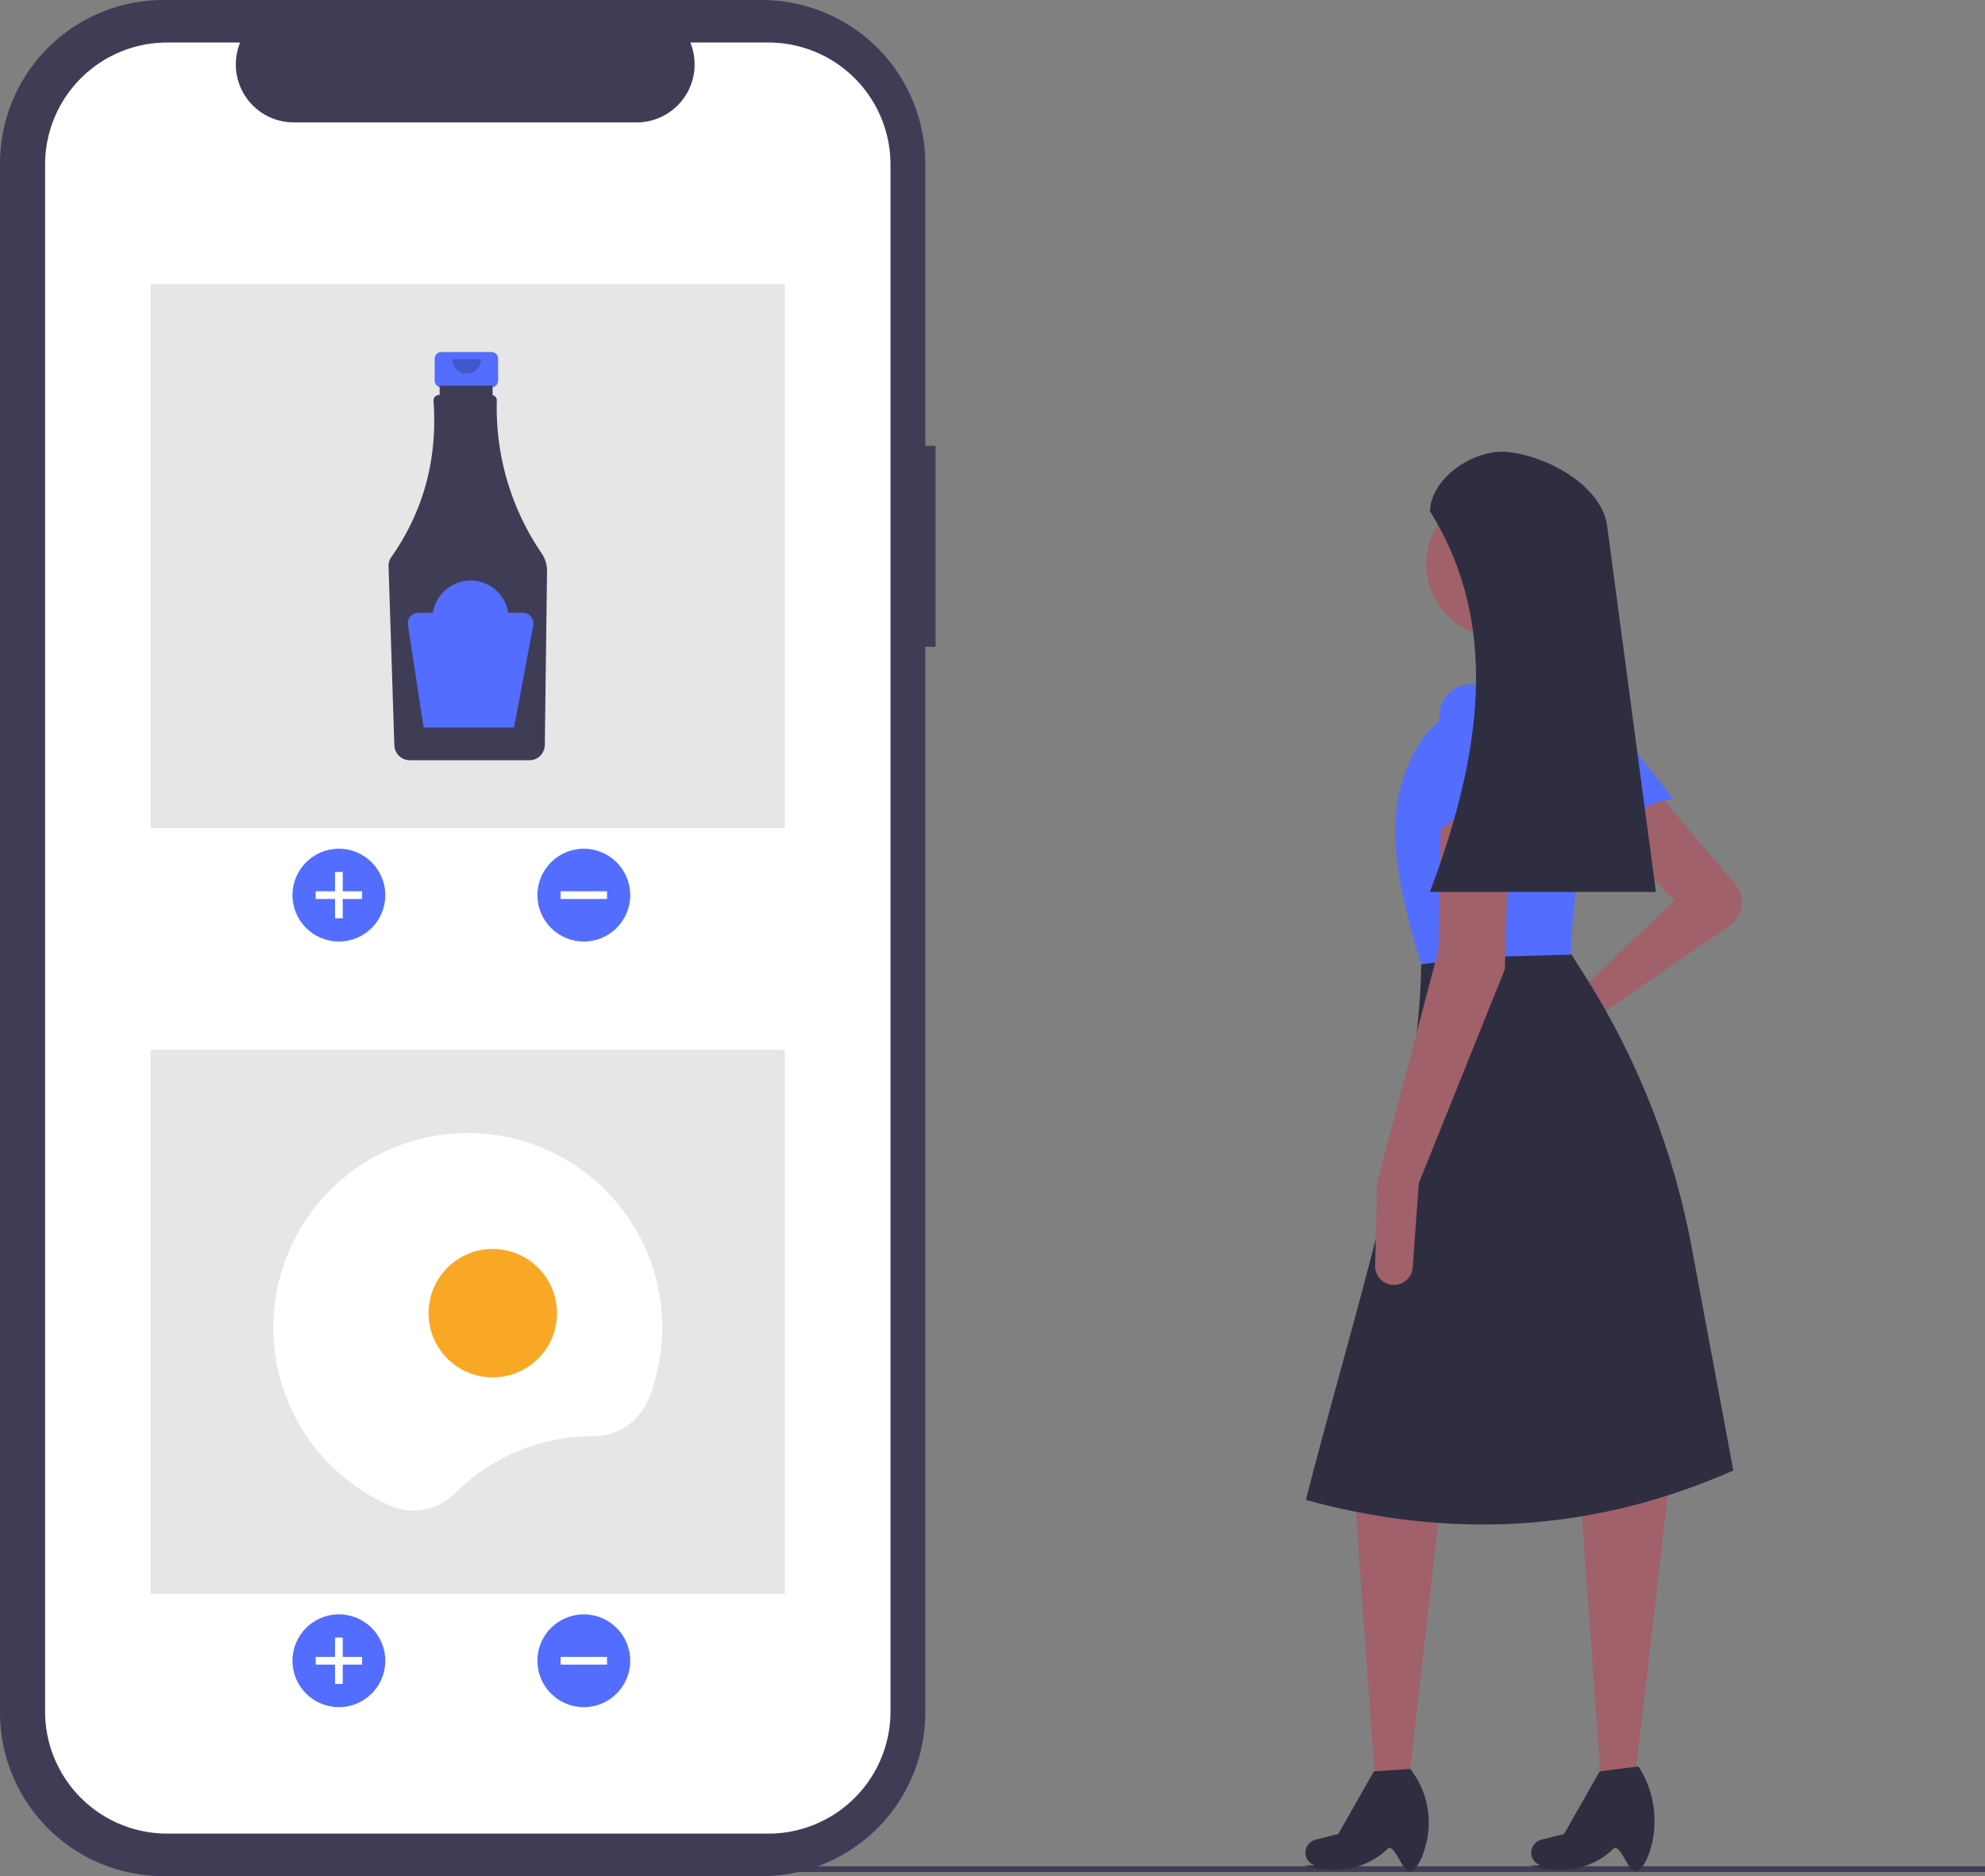 <svg id="e6a8cd33-67c2-415a-8c26-3ee9526a2914" data-name="Layer 1" xmlns="http://www.w3.org/2000/svg" width="769.924" height="727.778" viewBox="0 0 769.924 727.778"><rect x="0" y="0" width="769.924" height="727.778" fill="#808080" stroke="none"/><rect x="250.367" y="723.942" width="519.557" height="2.241" fill="#3f3d56"/><path d="M888,428.993a11.02,11.02,0,0,1-2.155,16.227l-53.77,36.917-23.677,15.785a6.509,6.509,0,0,1-8.649-1.294h0a6.509,6.509,0,0,1,1.769-9.751l22.933-13.316L864.475,435.442l-25.729-27.635,19.059-14.294Z" transform="translate(-215.038 -86.111)" fill="#a0616a"/><polygon points="546.52 690.482 533.367 690.482 525.555 581.847 558.908 580.894 546.52 690.482" fill="#a0616a"/><path d="M762.511,811.851c-3.507,1.601-6.445-11.367-9.403-8.46-8.275,8.132-20.946,9.902-31.991,6.352l3.866-.043a5.173,5.173,0,0,1-3.26-6.741h0a5.173,5.173,0,0,1,3.589-3.202l8.8-2.2,13.818-24.3,14.106-.953h0a33.7,33.7,0,0,1,6.233,28.749C766.987,806.278,765.011,810.71,762.511,811.851Z" transform="translate(-215.038 -86.111)" fill="#2f2e41"/><polygon points="634.096 690.482 620.943 690.482 613.131 581.847 647.437 575.177 634.096 690.482" fill="#a0616a"/><path d="M850.087,811.851c-3.507,1.601-6.445-11.367-9.403-8.46-8.275,8.132-20.946,9.902-31.991,6.352l3.866-.043a5.173,5.173,0,0,1-3.26-6.741h0a5.173,5.173,0,0,1,3.589-3.202l8.8-2.2,13.818-24.3,15.059-1.906.38.622a38.827,38.827,0,0,1,4.161,31.749C853.852,807.735,852.148,810.911,850.087,811.851Z" transform="translate(-215.038 -86.111)" fill="#2f2e41"/><path d="M864.048,395.97c-12.096,1.683-20.469,8.307-23.88,21.521l-22.233-41.05a12.155,12.155,0,0,1,3.873-15.437h0a12.155,12.155,0,0,1,16.511,2.417Z" transform="translate(-215.038 -86.111)" fill="#536dfe"/><path d="M887.346,656.523C833.288,680.441,777.965,683.384,721.535,667.958c20.606-79.922,44.938-152.188,44.788-211.552l55.27-4.765,8.51,13.491A299.308,299.308,0,0,1,871.175,569.893Z" transform="translate(-215.038 -86.111)" fill="#2f2e41"/><circle cx="581.779" cy="218.779" r="28.588" fill="#a0616a"/><polygon points="613.225 269.284 577.967 271.19 572.249 239.743 600.837 234.979 613.225 269.284" fill="#a0616a"/><path d="M824.452,456.407l-38.627,1.088-19.502,2.724c-9.573-31.621-17.632-63.17,1.906-89.576L791.099,347.772l34.306-.953.454.26a27.626,27.626,0,0,1,12.657,32.14C830.003,406.883,824.535,433.007,824.452,456.407Z" transform="translate(-215.038 -86.111)" fill="#536dfe"/><path d="M765.37,545.03l-2.396,32.746a7.294,7.294,0,0,1-6.789,6.746h0a7.294,7.294,0,0,1-7.777-7.452l.763-32.041,23.823-90.529.953-55.27,26.682-.953-1.906,63.847Z" transform="translate(-215.038 -86.111)" fill="#a0616a"/><path d="M803.487,403.042c-11.313-4.6-21.878-3.06-31.447,6.671l1.311-46.666a12.155,12.155,0,0,1,11.083-11.422h0a12.155,12.155,0,0,1,13.081,10.36Z" transform="translate(-215.038 -86.111)" fill="#536dfe"/><path d="M857.328,432.107h-87.67c20.452-54.157,27.047-104.539,0-147.705.464-12.965,17.093-24.205,30.007-22.963h0c15.252,1.467,35.747,12.674,38.604,27.728Z" transform="translate(-215.038 -86.111)" fill="#2f2e41"/><path d="M577.928,259.058h-3.999V149.513A63.402,63.402,0,0,0,510.527,86.111H278.44a63.402,63.402,0,0,0-63.402,63.402V750.487A63.402,63.402,0,0,0,278.44,813.889H510.527a63.402,63.402,0,0,0,63.402-63.402V337.034h3.999Z" transform="translate(-215.038 -86.111)" fill="#3f3d56"/><path d="M513.085,102.606h-30.295a22.495,22.495,0,0,1-20.827,30.991H329.003A22.495,22.495,0,0,1,308.176,102.606H279.881a47.348,47.348,0,0,0-47.348,47.348V750.046a47.348,47.348,0,0,0,47.348,47.348H513.085a47.348,47.348,0,0,0,47.348-47.348V149.954A47.348,47.348,0,0,0,513.085,102.606Z" transform="translate(-215.038 -86.111)" fill="#fff"/><rect x="58.445" y="110.234" width="246" height="211" fill="#e6e6e6"/><circle cx="131.445" cy="347.234" r="18" fill="#536dfe"/><polygon points="140.445 345.734 132.945 345.734 132.945 338.234 129.945 338.234 129.945 345.734 122.445 345.734 122.445 348.734 129.945 348.734 129.945 356.234 132.945 356.234 132.945 348.734 140.445 348.734 140.445 345.734" fill="#fff"/><circle cx="226.445" cy="347.234" r="18" fill="#536dfe"/><rect x="439.983" y="424.345" width="3" height="18" transform="translate(659.789 -94.249) rotate(90)" fill="#fff"/><path d="M405.658,222.66H386.217a2.577,2.577,0,0,0-2.577,2.577v8.533a2.577,2.577,0,0,0,2.577,2.577H389.439v12.785h12.997V236.347h3.222a2.577,2.577,0,0,0,2.577-2.577v-8.533A2.577,2.577,0,0,0,405.658,222.66Z" transform="translate(-215.038 -86.111)" fill="#536dfe"/><path d="M425.129,300.752a99.945,99.945,0,0,1-17.387-59.256,2.108,2.108,0,0,0-1.645-2.103v-3.687H385.565v3.636h-.283a2.107,2.107,0,0,0-2.104,2.109q0.0.077.006.153,2.426,33.821-16.386,60.66a5.806,5.806,0,0,0-1.051,3.518l2.245,69.445a6.012,6.012,0,0,0,5.96,5.802h46.439a6.014,6.014,0,0,0,5.964-5.904l.865-67.425A12.168,12.168,0,0,0,425.129,300.752Z" transform="translate(-215.038 -86.111)" fill="#3f3d56"/><path d="M401.605,225.44a5.561,5.561,0,1,1-11.121,0" transform="translate(-215.038 -86.111)" opacity="0.2" style="isolation:isolate"/><path d="M417.778,323.82h-5.623a14.759,14.759,0,0,0-29.174,0h-5.624a4.15,4.15,0,0,0-4.102,4.781l6.108,39.704H414.437l7.419-39.57a4.15,4.15,0,0,0-4.079-4.915Z" transform="translate(-215.038 -86.111)" fill="#536dfe"/><rect x="58.445" y="407.234" width="246" height="211" fill="#e6e6e6"/><circle cx="131.445" cy="644.234" r="18" fill="#536dfe"/><polygon points="140.445 642.734 132.945 642.734 132.945 635.234 129.945 635.234 129.945 642.734 122.445 642.734 122.445 645.734 129.945 645.734 129.945 653.234 132.945 653.234 132.945 645.734 140.445 645.734 140.445 642.734" fill="#fff"/><circle cx="226.445" cy="644.234" r="18" fill="#536dfe"/><rect x="439.983" y="721.345" width="3" height="18" transform="translate(956.789 202.751) rotate(90)" fill="#fff"/><path d="M444.911,643.242l.136 0a23.04,23.04,0,0,0,21.573-14.45A75.416,75.416,0,1,0,366.154,670.102a22.843,22.843,0,0,0,25.37-4.704A75.167,75.167,0,0,1,444.911,643.242Z" transform="translate(-215.038 -86.111)" fill="#fff"/><circle cx="191.13" cy="509.395" r="24.906" fill="#f9a825"/></svg>
